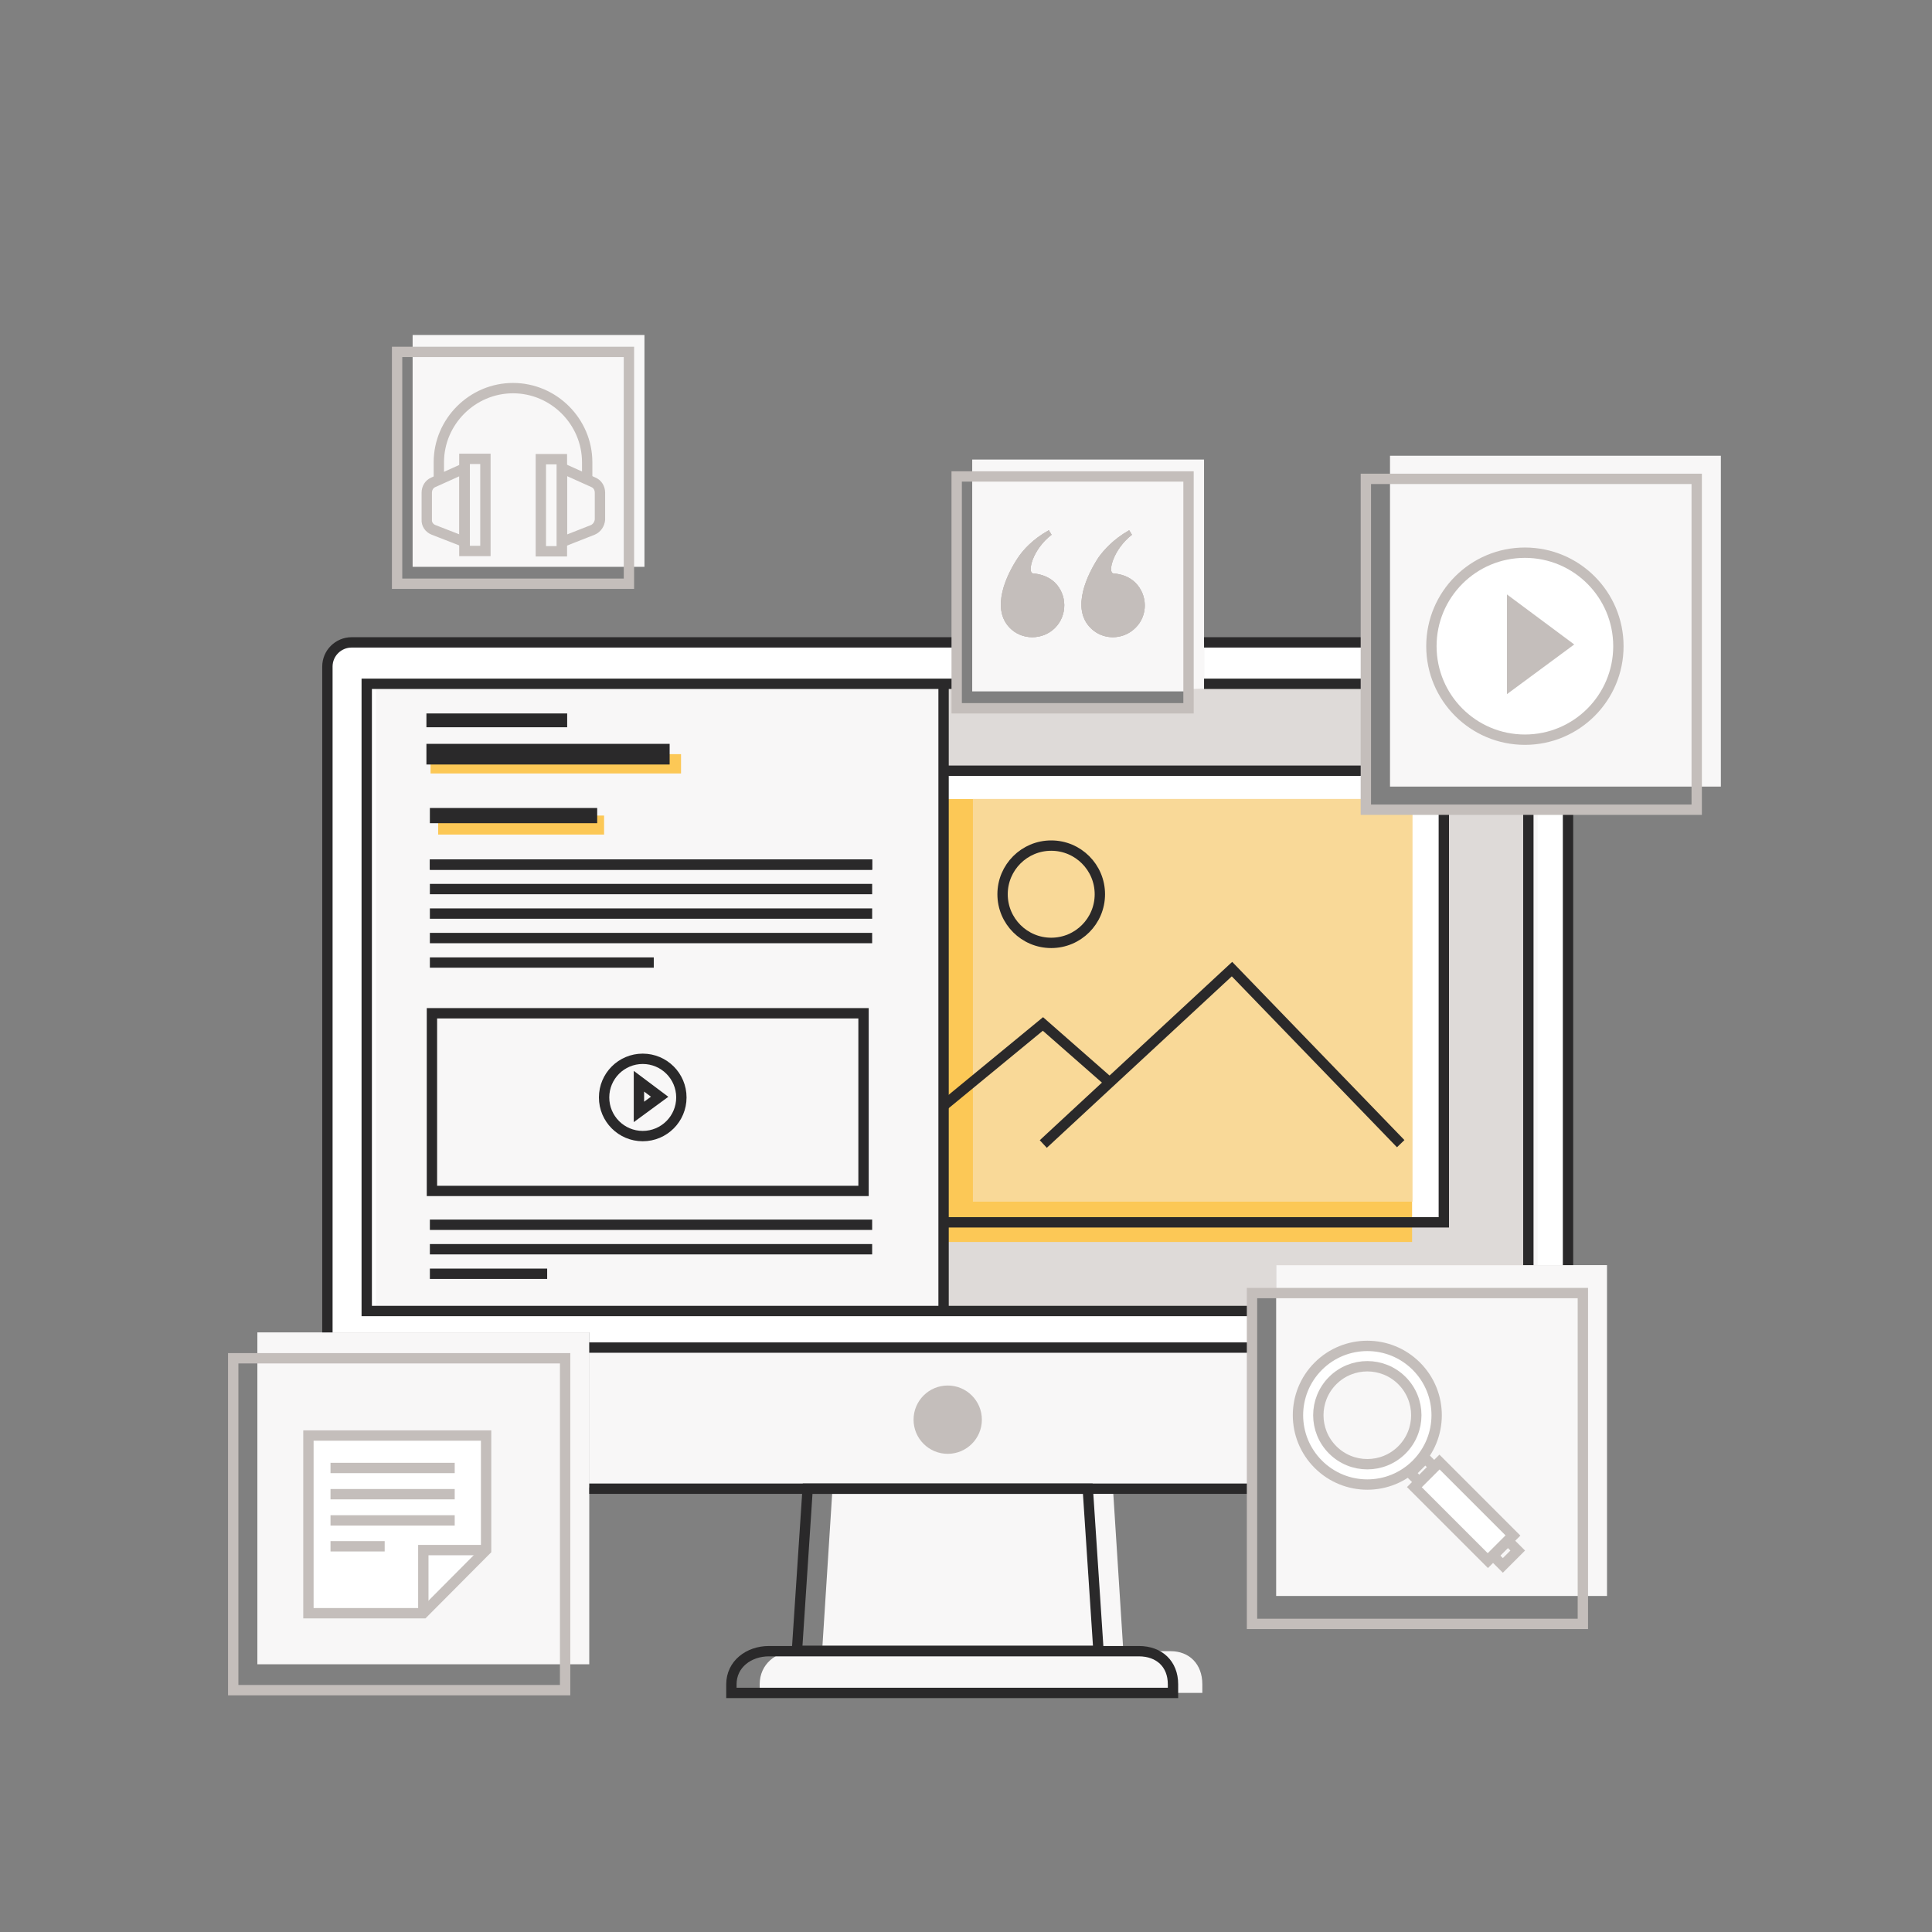 <?xml version="1.0" encoding="utf-8"?>
<!-- Generator: Adobe Illustrator 20.1.0, SVG Export Plug-In . SVG Version: 6.00 Build 0)  -->
<svg version="1.1" id="Calque_1" xmlns="http://www.w3.org/2000/svg" xmlns:xlink="http://www.w3.org/1999/xlink" x="0px" y="0px"
	 viewBox="0 0 560 560" style="enable-background:new 0 0 560 560;" xml:space="preserve">
<rect x="0" y="0" width="560" height="560" fill="#808080" stroke="none"/>
<style type="text/css">
	.st0{fill:#F8F7F7;}
	.st1{fill:#FFFFFF;}
	.st2{clip-path:url(#SVGID_2_);fill:#FFFFFF;}
	.st3{clip-path:url(#SVGID_2_);fill:#F8F7F7;}
	.st4{clip-path:url(#SVGID_2_);fill:#FCC856;}
	.st5{clip-path:url(#SVGID_2_);fill:#DEDAD8;}
	.st6{clip-path:url(#SVGID_2_);fill:#F9D998;}
	.st7{clip-path:url(#SVGID_4_);}
	.st8{fill:#2A292A;}
	.st9{fill:none;stroke:#2A292A;stroke-width:4;stroke-miterlimit:10;}
	.st10{fill:none;stroke:#2A292A;stroke-width:6;stroke-miterlimit:10;}
	.st11{fill:none;stroke:#2A292A;stroke-width:3;stroke-miterlimit:10;}
	.st12{clip-path:url(#SVGID_6_);}
	.st13{fill:#C4BEBB;}
	.st14{fill:none;stroke:#C4BEBB;stroke-width:3;stroke-miterlimit:10;}
	.st15{clip-path:url(#SVGID_8_);}
	.st16{clip-path:url(#SVGID_10_);fill:#C4BEBB;}
</style>
<rect x="369.9" y="366.7" class="st0" width="95.9" height="95.9"/>
<rect x="281.8" y="133.2" class="st0" width="67.2" height="67.2"/>
<rect x="119.6" y="97.1" class="st0" width="67.2" height="67.2"/>
<rect x="74.6" y="386.2" class="st0" width="96.2" height="96.2"/>
<polygon class="st1" points="122.7,467.6 89.4,467.6 89.4,416.1 140.9,416.1 140.9,449.3 "/>
<ellipse transform="matrix(0.707 -0.707 0.707 0.707 -173.943 400.454)" class="st1" cx="396.4" cy="410.2" rx="20.1" ry="20.1"/>
<rect x="419.2" y="423" transform="matrix(0.707 -0.707 0.707 0.707 -185.497 428.347)" class="st1" width="10.3" height="30.2"/>
<ellipse transform="matrix(0.707 -0.707 0.707 0.707 -173.943 400.454)" class="st0" cx="396.4" cy="410.2" rx="14.2" ry="14.2"/>
<rect x="402.9" y="132.1" class="st0" width="95.9" height="95.9"/>
<circle class="st1" cx="442" cy="187.3" r="27.1"/>
<g>
	<defs>
		<polygon id="SVGID_1_" points="460,234.7 395.9,234.7 395.9,180 349,180 349,199.6 345.5,199.7 345.7,205.3 277.3,205.3 
			277.3,180 81.2,180 81.2,386.2 170.8,386.2 170.8,431.1 200.5,458.6 200.5,501.6 362.9,501.6 362.9,498.6 362.9,374.8 
			369.9,374.8 369.9,366.7 469.1,366.7 		"/>
	</defs>
	<clipPath id="SVGID_2_">
		<use xlink:href="#SVGID_1_"  style="overflow:visible;"/>
	</clipPath>
	<path class="st2" d="M447.3,431.5H101.7c-3.9,0-7-3.1-7-7V193.2c0-3.9,3.1-7,7-7h345.6c3.9,0,7,3.1,7,7v231.3
		C454.3,428.4,451.1,431.5,447.3,431.5z"/>
	<polygon class="st3" points="325.6,478.5 238.3,478.5 241.3,431.5 322.6,431.5 	"/>
	<path class="st3" d="M348.5,490.7v-2.5c0-5.9-3.8-9.6-9.2-9.6H230.4c-5.5,0-10.2,3.8-10.2,9.6v2.5H348.5z"/>
	<path class="st3" d="M100.5,391v33.8c0,3.8,3.2,7,7,7H453c3.9,0,7-3.2,7-7V391H100.5z"/>
	<rect x="109" y="198.9" class="st3" width="336.7" height="181.8"/>
	<rect x="127" y="236.4" class="st4" width="48.1" height="5.5"/>
	<rect x="124.8" y="218.6" class="st4" width="72.6" height="5.6"/>
	<rect x="273.1" y="198.2" class="st5" width="170" height="181.5"/>
	<rect x="273.1" y="224.9" class="st2" width="144.3" height="128.4"/>
	<rect x="274.5" y="231.6" class="st4" width="134.8" height="128.4"/>
	<rect x="282" y="231.6" class="st6" width="127.4" height="116.7"/>
</g>
<g>
	<defs>
		<polygon id="SVGID_3_" points="460,234.7 395.9,234.7 395.9,180 349,180 349,205.3 277.3,205.3 277.3,180 81.2,180 81.2,386.2 
			170.8,386.2 170.8,434.3 200.5,458.6 200.5,501.6 362.9,501.6 362.9,498.6 362.9,366.7 469.1,366.7 		"/>
	</defs>
	<clipPath id="SVGID_4_">
		<use xlink:href="#SVGID_3_"  style="overflow:visible;"/>
	</clipPath>
	<g class="st7">
		<rect x="409" y="213" class="st8" width="10.5" height="5.6"/>
		<g>
			<line class="st9" x1="123.6" y1="208.8" x2="164.4" y2="208.8"/>
			<line class="st10" x1="123.6" y1="218.6" x2="194.1" y2="218.6"/>
			<circle class="st11" cx="186.3" cy="318.1" r="11.2"/>
			<polygon class="st11" points="185.2,322.3 185.2,313.4 191.2,317.9 			"/>
			<rect x="124.6" y="234.2" class="st8" width="48.5" height="4.4"/>
			<g>
				<rect x="125.2" y="293.7" class="st11" width="125.1" height="51.5"/>
			</g>
			<line class="st11" x1="124.6" y1="250.6" x2="252.8" y2="250.6"/>
			<line class="st11" x1="124.6" y1="250.6" x2="252.8" y2="250.6"/>
			<line class="st11" x1="124.6" y1="257.7" x2="252.8" y2="257.7"/>
			<line class="st11" x1="124.6" y1="264.8" x2="252.8" y2="264.8"/>
			<line class="st11" x1="124.6" y1="271.9" x2="252.8" y2="271.9"/>
			<line class="st11" x1="124.6" y1="279" x2="189.5" y2="279"/>
			<line class="st11" x1="124.6" y1="355" x2="252.8" y2="355"/>
			<line class="st11" x1="124.6" y1="362.1" x2="252.8" y2="362.1"/>
			<line class="st11" x1="124.6" y1="369.2" x2="158.6" y2="369.2"/>
		</g>
		<g>
			<defs>
				<rect id="SVGID_5_" x="274.5" y="215.8" width="150.9" height="150.9"/>
			</defs>
			<clipPath id="SVGID_6_">
				<use xlink:href="#SVGID_5_"  style="overflow:visible;"/>
			</clipPath>
			<g class="st12">
				<rect x="251.4" y="223.4" class="st11" width="167.1" height="130.9"/>
				<circle class="st11" cx="304.7" cy="259.2" r="14.1"/>
				<polyline class="st11" points="266.2,326.5 302.3,296.8 321.1,313.3 				"/>
				<polyline class="st11" points="406,331.5 357.1,280.9 302.4,331.6 				"/>
			</g>
		</g>
		<g>
			<path class="st11" d="M447.5,431.5H101.9c-3.8,0-7-3.1-7-7V193.2c0-3.9,3.2-7,7-7h345.6c3.9,0,7,3.1,7,7v231.3
				C454.5,428.4,451.4,431.5,447.5,431.5z"/>
			<line class="st11" x1="94.9" y1="390.6" x2="454.5" y2="390.6"/>
			<rect x="106.3" y="198.2" class="st11" width="336.7" height="181.8"/>
			<circle class="st13" cx="274.7" cy="411.5" r="9.9"/>
			<polygon class="st11" points="318.4,478.5 231,478.5 234.1,431.5 315.3,431.5 			"/>
			<path class="st11" d="M340,490.7v-2.5c0-5.9-4-9.6-9.9-9.6H222.9c-5.9,0-10.9,3.8-10.9,9.6v2.5H340z"/>
			<line class="st11" x1="273.5" y1="198.8" x2="273.5" y2="381.4"/>
		</g>
	</g>
</g>
<rect x="362.9" y="374.8" class="st14" width="95.9" height="95.9"/>
<rect x="277.3" y="138.1" class="st14" width="67.2" height="67.2"/>
<rect x="115.1" y="102" class="st14" width="67.2" height="67.2"/>
<rect x="67.6" y="393.7" class="st14" width="96.2" height="96.2"/>
<polygon class="st14" points="122.7,467.6 89.4,467.6 89.4,416.1 140.9,416.1 140.9,449.3 "/>
<polyline class="st14" points="122.7,467.6 122.7,449.3 140.9,449.3 "/>
<line class="st14" x1="95.8" y1="425.5" x2="131.8" y2="425.5"/>
<line class="st14" x1="95.8" y1="433.1" x2="131.8" y2="433.1"/>
<line class="st14" x1="95.8" y1="440.7" x2="131.8" y2="440.7"/>
<line class="st14" x1="95.8" y1="448.2" x2="111.5" y2="448.2"/>
<g>
	<defs>
		<path id="SVGID_7_" d="M304.8,155c-5.6,4.3-7.1,11-5.4,11.2c2.2,0.2,4.5,0.9,6.3,2.6c3.7,3.6,3.7,9.6,0.1,13.2
			c-3.6,3.6-9.6,3.6-13.1,0c-5.6-5.7-0.9-15.5,2.4-20.4c1.4-2.1,4.2-5.3,8.9-7.9L304.8,155z M328.1,155c-5.5,4.3-7.1,11-5.4,11.2
			c2.3,0.2,4.5,0.9,6.3,2.6c3.7,3.6,3.8,9.6,0.1,13.2c-3.6,3.6-9.5,3.6-13,0c-5.7-5.7-0.9-15.5,2.3-20.4c1.5-2.1,4.3-5.3,8.9-7.9
			L328.1,155z"/>
	</defs>
	<use xlink:href="#SVGID_7_"  style="overflow:visible;fill-rule:evenodd;clip-rule:evenodd;fill:#C4BEBB;"/>
	<clipPath id="SVGID_8_">
		<use xlink:href="#SVGID_7_"  style="overflow:visible;"/>
	</clipPath>
	<g class="st15">
		<defs>
			<rect id="SVGID_9_" x="-3.7" y="-295.1" width="2038.3" height="1387.2"/>
		</defs>
		<use xlink:href="#SVGID_9_"  style="overflow:visible;fill:#C4BEBB;"/>
		<clipPath id="SVGID_10_">
			<use xlink:href="#SVGID_9_"  style="overflow:visible;"/>
		</clipPath>
		<rect x="283" y="146.7" class="st16" width="55.9" height="45.1"/>
	</g>
</g>
<ellipse transform="matrix(0.707 -0.707 0.707 0.707 -173.943 400.454)" class="st14" cx="396.4" cy="410.2" rx="20.1" ry="20.1"/>
<ellipse transform="matrix(0.707 -0.707 0.707 0.707 -173.943 400.454)" class="st14" cx="396.4" cy="410.2" rx="14.2" ry="14.2"/>
<rect x="433.4" y="448.1" transform="matrix(0.707 -0.707 0.707 0.707 -190.512 440.455)" class="st14" width="6.1" height="4.1"/>
<rect x="409.3" y="424.3" transform="matrix(0.707 -0.707 0.707 0.707 -180.544 416.392)" class="st14" width="6.1" height="3.7"/>
<rect x="419.2" y="423" transform="matrix(0.707 -0.707 0.707 0.707 -185.497 428.347)" class="st14" width="10.3" height="30.2"/>
<rect x="395.9" y="138.8" class="st14" width="95.9" height="95.9"/>
<circle class="st14" cx="442" cy="187.3" r="27.1"/>
<polygon class="st13" points="436.8,201.2 436.8,172.3 456.3,186.8 "/>
<g>
	<rect x="134.6" y="133" class="st14" width="6.1" height="26.7"/>
	<path class="st14" d="M125.7,153.6l9,3.5v-21.4l-9.1,4.1c-1.2,0.5-1.9,1.7-1.9,3v7.8C123.6,151.9,124.4,153.1,125.7,153.6z"/>
	
		<rect x="156.7" y="133" transform="matrix(-1 -4.444768e-11 4.444768e-11 -1 319.566 292.795)" class="st14" width="6.1" height="26.7"/>
	<path class="st14" d="M171.8,153.6l-8.9,3.5v-21.4l9.1,4.1c1.2,0.5,1.9,1.7,1.9,3v7.8C173.8,151.9,173,153.1,171.8,153.6z"/>
	<path class="st14" d="M127.2,138.4V134c0-11.8,9.7-21.5,21.5-21.5h0c11.8,0,21.5,9.7,21.5,21.5v4.8"/>
</g>
</svg>
